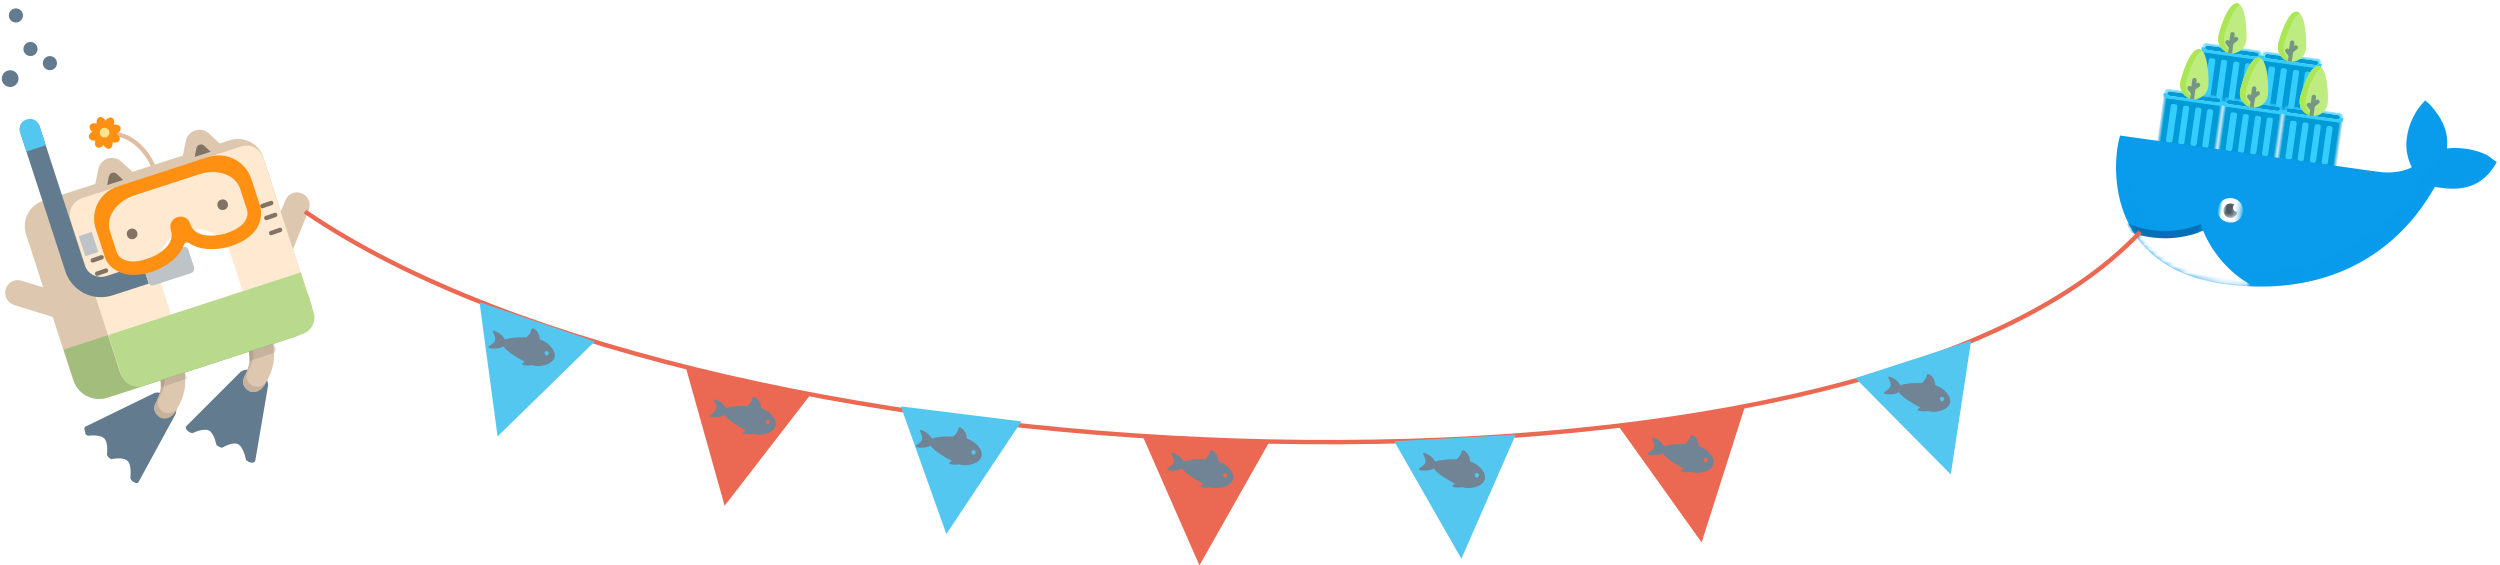 <svg xmlns="http://www.w3.org/2000/svg" xmlns:xlink="http://www.w3.org/1999/xlink" id="Layer_1" x="0" y="0" version="1.1" viewBox="0 0 566 128" xml:space="preserve" style="enable-background:new 0 0 566 128"><style type="text/css">.st0{fill:#627b8f}.st1{fill-opacity:.1}.st2{fill:none;stroke:#debfa5}.st3{fill:#ddc7ae}.st4{fill:#c6b29c}.st5{fill:#a2bd7c}.st6{fill:#ffe9d1}.st7{fill:#837365}.st8{fill:none;stroke:#827365;stroke-linecap:round;stroke-linejoin:round}.st9{fill:#827365}.st10{fill:#ff9012}.st11{fill:#ffe48f}.st12{fill:#b9da8d}.st13{fill:#fff}.st14{fill:#54c7f1}.st15{fill:#bdc3c7}.st16{filter:url(#Adobe_OpacityMaskFilter)}.st17{mask:url(#mask-2_1_);fill:#009ad7}.st18{fill:#e2f0f7}.st19{fill:#f3fcff}.st20{fill:#009ad7}.st21{filter:url(#Adobe_OpacityMaskFilter_1_)}.st22{mask:url(#mask-4_1_);fill:#35ccff}.st23{fill:#bfec80}.st24{fill:#aae655}.st25{fill:#759684}.st26{fill:#35ccff}.st27{filter:url(#Adobe_OpacityMaskFilter_2_)}.st28{mask:url(#mask-6_1_);fill:#009ad7}.st29{filter:url(#Adobe_OpacityMaskFilter_3_)}.st30{mask:url(#mask-8_1_);fill:#35ccff}.st31{filter:url(#Adobe_OpacityMaskFilter_4_)}.st32{mask:url(#mask-10_1_);fill:#009ad7}.st33{filter:url(#Adobe_OpacityMaskFilter_5_)}.st34{mask:url(#mask-12_1_);fill:#35ccff}.st35{filter:url(#Adobe_OpacityMaskFilter_6_)}.st36{mask:url(#mask-14_1_);fill:#009ad7}.st37{filter:url(#Adobe_OpacityMaskFilter_7_)}.st38{mask:url(#mask-16_1_);fill:#35ccff}.st39{filter:url(#Adobe_OpacityMaskFilter_8_)}.st40{mask:url(#mask-18_1_);fill:#009ad7}.st41{filter:url(#Adobe_OpacityMaskFilter_9_)}.st42{mask:url(#mask-20_1_);fill:#35ccff}.st43{fill:#099cec}.st44{filter:url(#Adobe_OpacityMaskFilter_10_)}.st45{mask:url(#mask-22_1_);fill:#fff}.st46{filter:url(#Adobe_OpacityMaskFilter_11_)}.st47{mask:url(#mask-22_2_);fill:#026fb6}.st48{filter:url(#Adobe_OpacityMaskFilter_12_)}.st49{mask:url(#mask-22_3_);fill:#fff}.st50{filter:url(#Adobe_OpacityMaskFilter_13_)}.st51{mask:url(#mask-22_4_);fill:#4d5c64}.st52{filter:url(#Adobe_OpacityMaskFilter_14_)}.st53{opacity:5.000000e-02;mask:url(#mask-22_5_);enable-background:new}.st54{fill:none;stroke:#eb6852}.st55{fill:#eb6852}.st56{fill:#708496}</style><title>habicat-and-moby@1x</title><desc>Created with Sketch.</desc><g id="Habitat-SaaS-Onboarding_x2F_desktop"><g id="Habitat-5-mins-flow-V2---end-2" transform="translate(-434, -29)"><g id="habicat-and-moby" transform="translate(434, 26.844)"><g id="Group-12-Copy" transform="translate(0, 3.453)"><g id="Group-9"><ellipse id="Oval-5" cx="2.3" cy="16.5" class="st0" rx="1.9" ry="1.9"/><ellipse id="Oval-5-Copy" cx="11.3" cy="13" class="st0" rx="1.6" ry="1.6"/><ellipse id="Oval-5-Copy-3" cx="6.9" cy="9.8" class="st0" rx="1.6" ry="1.6"/><ellipse id="Oval-5-Copy-4" cx="3.6" cy="2.2" class="st0" rx="1.6" ry="1.6"/></g><g id="Group-8" transform="translate(0, 17.061)"><g id="Group-5"><path id="Shape-Copy-5" d="M19.2,79.1c-0.2-0.4-0.1-0.8,0.2-0.9L35,70.6c0.6-0.2,1.4-0.1,2.2,0.3 c0.5,0.2,0.9,0.6,1.3,1c0,0,0,0,0,0c1.2,1.2,1.7,2.6,1.2,3.6l-8.3,15.2c-0.1,0.3-0.5,0.4-0.9,0.2c-0.2-0.1-0.4-0.2-0.6-0.4 c-0.2-0.2-0.3-0.4-0.4-0.6c0,0,0.4-2.9-0.6-3.9c-1-1-3.7-0.4-3.7-0.4c-0.2-0.1-0.4-0.2-0.6-0.4c-0.2-0.2-0.3-0.4-0.4-0.6 c0,0,0.4-2.7-0.6-3.7c-1-1-3.7-0.6-3.7-0.6c-0.2-0.1-0.4-0.2-0.6-0.4C19.4,79.5,19.2,79.3,19.2,79.1z" class="st0"/><path id="Shape-Copy-7" d="M42.3,79c-0.3-0.3-0.3-0.7-0.1-0.9l12.3-12.3c0.5-0.4,1.3-0.6,2.2-0.4 c0.5,0.1,1.1,0.3,1.6,0.5c0,0,0,0,0.1,0c1.5,0.8,2.4,1.9,2.3,3l-2.9,17c0,0.3-0.4,0.5-0.8,0.5c-0.2,0-0.4-0.1-0.7-0.2 c-0.2-0.1-0.4-0.3-0.6-0.4c0,0-0.5-2.9-1.8-3.6c-1.3-0.6-3.6,0.8-3.6,0.8c-0.2,0-0.5-0.1-0.7-0.2c-0.2-0.1-0.4-0.3-0.6-0.4 c0,0-0.5-2.7-1.7-3.3c-1.3-0.6-3.7,0.6-3.7,0.6c-0.2,0-0.4-0.1-0.7-0.2C42.6,79.3,42.4,79.1,42.3,79z" class="st0"/><rect id="Rectangle-3" width="5.8" height="2.1" x="56.6" y="59.7" class="st1" transform="matrix(0.951 -0.309 0.309 0.951 -15.874 21.343)"/><path id="Path-3" d="M23.9,12.1c5.9-1.1,10.1,4.8,11,7.8" class="st2"/><path id="Shape-Copy" d="M35.1,74.8c0.9,1.9,3.2,2.1,4.6,0c1.4-2.1,2.7-4.9,2.1-9s-6.2-2.3-5.4,1.7 C37.1,71.6,34.2,73,35.1,74.8z" class="st3"/><path id="Shape-Copy-8" d="M55.2,68.9c0.9,1.9,3.2,2.1,4.6,0c1.4-2.1,2.7-4.9,2.1-9s-6.2-2.3-5.4,1.7 C57.1,65.7,54.3,67,55.2,68.9z" class="st3"/><path id="Combined-Shape" d="M37.3,64.4c-0.8,0.7-1.2,1.8-1,3.2c0.7,4.1-2.1,5.4-1.2,7.3s3.2,2.1,4.6,0 c0.2-0.3,0.3-0.5,0.5-0.8c-1.4,1.7-3.5,1.3-4.3-0.4c-0.9-1.9,2-3.2,1.2-7.3C37,65.6,37.1,65,37.3,64.4z" class="st4"/><path id="Combined-Shape-Copy" d="M57.4,58.4c-0.8,0.7-1.2,1.8-1,3.2c0.7,4.1-2.1,5.4-1.2,7.3 c0.9,1.9,3.2,2.1,4.6,0c0.2-0.3,0.3-0.5,0.5-0.8c-1.4,1.7-3.5,1.3-4.3-0.4c-0.9-1.9,2-3.2,1.2-7.3 C57.1,59.7,57.1,59,57.4,58.4z" class="st4"/><path id="Shape-Copy-3" d="M68.3,25.4c-1.5-0.6-3.1,0.1-3.7,1.6l-3.9,9.7l5.3,2.2l3.9-9.7 C70.5,27.7,69.8,26,68.3,25.4z" class="st3"/><path id="Rectangle-6" d="M52,13.4L9.8,27.1c-3.2,1-4.9,4.4-3.9,7.6l10.6,32.8c1,3.2,4.4,4.9,7.6,3.9l42.2-13.7 c3.2-1,4.9-4.4,3.9-7.6L59.6,17.2C58.6,14.1,55.2,12.4,52,13.4z" class="st3"/><path id="Rectangle-6_1_" d="M62.4,45.2l-48,15.6l2.3,7l0,0c1,3.2,4.4,4.9,7.6,3.9l42.2-13.7l0,0 c3.2-1,4.9-4.4,3.9-7.6L70,49l0,0C68.9,45.9,65.6,44.2,62.4,45.2z" class="st5"/><path id="Rectangle-6-Copy" d="M54.6,14.8l-36,11.7c-2.1,0.7-3.3,2.9-2.6,5l11.1,34.2c0.7,2.1,2.9,3.3,5,2.6 l36-11.7c2.1-0.7,3.3-2.9,2.6-5L59.6,17.4C58.9,15.3,56.7,14.1,54.6,14.8z" class="st6"/><ellipse id="Oval-Copy" cx="50.4" cy="28" class="st7" rx="1.2" ry="1.2" transform="matrix(0.951 -0.309 0.309 0.951 -6.174 16.94)"/><ellipse id="Oval-Copy-2" cx="29.9" cy="34.6" class="st7" rx="1.2" ry="1.2" transform="matrix(0.951 -0.309 0.309 0.951 -9.214 10.93)"/><path id="Shape-Copy-4" d="M39.5,37.7l0.8,0.3c1.2,0.5,3,0,4-1c0.1-0.1,0.2-0.2,0.3-0.3l0.5-0.7 c0.2-0.2,0-0.5-0.3-0.6c-0.1,0-0.3,0-0.4,0l-4.6,1.5c-0.3,0.1-0.6,0.4-0.5,0.6C39.3,37.6,39.4,37.6,39.5,37.7z" class="st7"/><path id="Line-6" d="M62.3,30.3l-2,0.7" class="st8"/><path id="Line-6-Copy-3" d="M24,42.9l-2,0.7" class="st8"/><path id="Line-6-Copy" d="M61.4,27.6l-2,0.7" class="st8"/><path id="Line-6-Copy-4" d="M23,39.9l-2,0.7" class="st8"/><path id="Line-6-Copy-2" d="M63.4,33.7l-2,0.7" class="st8"/><path id="Line-6-Copy-5" d="M25,46l-2,0.7" class="st8"/><g id="Group-2" transform="translate(24.736, 20.133) scale(-1, 1) rotate(18) translate(-24.736, -20.133) translate(19.236, 16.633)"><path id="Triangle-Copy-4" d="M7.7,2.4l2.4,4.2L0,6.6l2.4-4.2l0,0c0.8-1.4,2.7-1.9,4.1-1.1 C7,1.5,7.4,1.9,7.7,2.4z" class="st3"/><path id="Triangle-Copy-5" d="M6,4.8l1,1.8l-3.8,0l1-1.8l0,0c0.3-0.5,0.9-0.6,1.4-0.4C5.7,4.5,5.9,4.7,6,4.8z" class="st9"/></g><g id="Group-2-Copy" transform="translate(44.547, 13.759) scale(-1, 1) rotate(18) translate(-44.547, -13.759) translate(39.047, 10.259)"><path id="Triangle-Copy-4_1_" d="M7.7,2.4l2.4,4.2L0,6.6l2.4-4.2l0,0c0.8-1.4,2.7-1.9,4.1-1.1 C7,1.5,7.4,1.9,7.7,2.4z" class="st3"/><path id="Triangle-Copy-5_1_" d="M6,4.8l1,1.8l-3.8,0l1-1.8l0,0c0.3-0.5,0.9-0.6,1.4-0.4C5.7,4.5,5.9,4.7,6,4.8z" class="st9"/></g><polygon id="Rectangle-3-Copy" points="41.7 65.4 36.3 67.1 36.4 69.3 42.4 67.4" class="st1"/><polygon id="Rectangle-3-Copy-3" points="61.8 59.4 56.3 61.2 56.4 63.4 62.4 61.4" class="st1"/><path id="Shape-Copy-6" d="M1.3,47.1c-0.5,1.5,0.4,3.1,1.9,3.6l10,3.1l1.7-5.5l-10-3.1 C3.3,44.7,1.7,45.6,1.3,47.1z" class="st3"/><g id="Group-28" transform="translate(23.791, 12.375) scale(-1, 1) rotate(18) translate(-23.791, -12.375) translate(17.291, 6.375)"><g id="Group-27" transform="translate(-0, 0)"><g id="Group-25" transform="translate(2.606, 1.6)"><ellipse id="Oval-2" cx="5.9" cy="3.7" class="st10" rx="1.6" ry="-1.1"/><ellipse id="Oval-2_1_" cx="3.8" cy="1.6" class="st10" rx="1.1" ry="-1.6"/><ellipse id="Oval-2_2_" cx="1.6" cy="3.7" class="st10" rx="1.6" ry="-1.1"/><ellipse id="Oval-2_3_" cx="3.8" cy="5.9" class="st10" rx="1.1" ry="-1.6"/></g><g id="Group-25_1_" transform="translate(6.35, 5.683) rotate(45) translate(-6.35, -5.683) translate(2.35, 1.683)"><ellipse id="Oval-2_4_" cx="5.9" cy="3.7" class="st10" rx="1.6" ry="-1.1"/><ellipse id="Oval-2_5_" cx="3.8" cy="1.6" class="st10" rx="1.1" ry="-1.6"/><ellipse id="Oval-2_6_" cx="1.6" cy="3.7" class="st10" rx="1.6" ry="-1.1"/><ellipse id="Oval-2_7_" cx="3.8" cy="5.9" class="st10" rx="1.1" ry="-1.6"/></g></g><path id="Fill-4" d="M6.4,6.4c-0.6,0-1.1-0.5-1.1-1.1c0-0.6,0.5-1.1,1.1-1.1c0.6,0,1.1,0.5,1.1,1.1 C7.5,5.9,7,6.4,6.4,6.4" class="st11"/></g><path id="Rectangle-6-Copy_1_" d="M68.1,43.3L24.5,57.5l2.9,8.9l0,0c0.7,2.1,2.9,3.3,5,2.6l36-11.7l0,0 c2.1-0.7,3.3-2.9,2.6-5L68.1,43.3z" class="st12"/><path id="Rectangle-Copy-9" d="M41.6,33.9L41.6,33.9L41.6,33.9c4.5-1.5,9.3,1,10.7,5.5l2.6,8.1l-16.2,5.3 l-2.6-8.1l0,0C34.6,40.2,37.1,35.3,41.6,33.9z" class="st13"/><g id="Group-4" transform="translate(24.023, 26.172) rotate(-18) translate(-24.023, -26.172) translate(10.023, 3.672)"><path id="Shape_1_" d="M0,2.7l0,33c0,4.7,3.8,8.5,8.5,8.5l8.6,0c0-0.1,0-0.1,0-0.2v-4.2c0-0.1,0-0.1,0-0.2H8.5 c-2.1,0-3.9-1.7-3.9-3.8l0-33l0,0c0-1.3-1-2.3-2.3-2.3l0,0l0,0C1,0.3,0,1.4,0,2.7z" class="st0"/><path id="Rectangle-path" d="M2.3,0.3L2.3,0.3L2.3,0.3c1.3,0,2.3,1,2.3,2.3l0,4.6L0,7.2l0-4.6l0,0 C0,1.4,1,0.3,2.3,0.3z" class="st14"/><path id="Shape_2_" d="M27,44.9h-8.9c-0.5,0-1-0.4-1-1v-4.2c0-0.5,0.4-1,1-1H27c0.5,0,1,0.4,1,1v4.2 C27.9,44.5,27.5,44.9,27,44.9z" class="st15"/></g><g id="Group-3" transform="translate(38.256, 31.102) rotate(-18) translate(-38.256, -31.102) translate(16.756, 20.602)"><path id="Combined-Shape_1_" d="M42,7.8l0,3.7v2.3c0,0.7-0.1,2.6-1.6,4.3c-1.6,1.8-4.2,2.7-7.7,2.7 c-3.3-0.1-6.7-1.2-8.6-3.6c-0.3-0.4-0.9-0.4-1.2,0c-1.9,2.4-5.3,3.5-8.6,3.6c-3.5,0-6.1-0.9-7.7-2.7c-1.6-1.7-1.7-3.6-1.6-4 l0-4.6c0-0.4,0-0.4,0-0.4l0-1.3C4.9,3.5,8.4,0,12.7,0l3.1,0l15.2,0l3.1,0C38.5,0,42,3.5,42,7.8z M15.8,3.1 c-1.7,0-3.3,0.4-4.8,1.2C9.5,5.2,7.9,6.8,7.9,9.2l0,4.7c0,0-0.4,3.8,6.2,3.8c0,0,7-0.1,7-4.6c0-1.3,1-2.3,2.3-2.3 c1.3,0,2.3,1,2.3,2.3c0,4.5,7,4.6,7,4.6c6.6,0,6.2-3.8,6.2-3.8V9.2c0-2.4-1.5-4-3.1-4.9c-1.4-0.9-3.1-1.2-4.8-1.2L15.8,3.1z" class="st10"/><rect id="Rectangle-path_1_" width="4.8" height="3.1" x="0" y="8.9" class="st15" transform="matrix(2.679782e-06 1 -1 2.679782e-06 12.837 7.986)"/></g></g></g></g><g id="containers" transform="translate(511.305, 21.493) rotate(8) translate(-511.305, -21.493) translate(490.305, 3.493)"><g id="container" transform="translate(7.077, 0.261)"><g id="Group-3_1_" transform="translate(0, 10.864)"><defs><filter id="Adobe_OpacityMaskFilter" width="13.1" height="16" x=".4" y="-1.8" filterUnits="userSpaceOnUse"><feColorMatrix type="matrix" values="1 0 0 0 0 0 1 0 0 0 0 0 1 0 0 0 0 0 1 0"/></filter></defs><mask id="mask-2_1_" width="13.1" height="16" x=".4" y="-1.8" maskUnits="userSpaceOnUse"><g class="st16"><polygon id="path-1_1_" points="0 12.5 13.8 12.5 13.8 .1 0 .1" class="st13"/></g></mask><path id="Fill-1" d="M13.8,0.1l0,10.8c0,0.9-0.7,1.6-1.5,1.6l-10.7,0c-0.8,0-1.5-0.7-1.5-1.6L0,0.1l0.7,0v0.1 c0,0.2,0.3,0.4,0.7,0.4l10.8,0c0.4,0,0.7-0.2,0.7-0.4V0.1L13.8,0.1z" class="st17"/></g><path id="Fill-4_1_" d="M13,10.9V11c0,0.2-0.3,0.5-0.7,0.5l-10.8,0c-0.4,0-0.7-0.2-0.7-0.5v-0.1L13,10.9z" class="st18"/><path id="Fill-6" d="M13,10.8V11c0,0.2-0.3,0.4-0.7,0.4l-10.8,0c-0.4,0-0.7-0.2-0.7-0.4l0-0.2 c0-0.2,0.3-0.4,0.7-0.4l10.8,0C12.7,10.4,13,10.6,13,10.8" class="st19"/><path id="Fill-8" d="M13,10.8V11c0,0.2-0.3,0.4-0.7,0.4l-10.8,0c-0.4,0-0.7-0.2-0.7-0.4l0-0.2 c0-0.2,0.3-0.4,0.7-0.4l10.8,0C12.7,10.4,13,10.6,13,10.8" class="st20"/><g id="Group-12" transform="translate(0, 9.885)"><defs><filter id="Adobe_OpacityMaskFilter_1_" width="13.1" height="5.7" x=".4" y="-1.8" filterUnits="userSpaceOnUse"><feColorMatrix type="matrix" values="1 0 0 0 0 0 1 0 0 0 0 0 1 0 0 0 0 0 1 0"/></filter></defs><mask id="mask-4_1_" width="13.1" height="5.7" x=".4" y="-1.8" maskUnits="userSpaceOnUse"><g class="st21"><polygon id="path-3_1_" points="13.8 2.1 13.8 0 0 0 0 2.1" class="st13"/></g></mask><path id="Fill-10" d="M13,1.1c0,0.2-0.3,0.4-0.7,0.4l-10.8,0C1,1.5,0.7,1.4,0.7,1.1l0-0.2c0-0.2,0.3-0.4,0.7-0.4 l10.8,0c0.4,0,0.7,0.2,0.7,0.4V1.1z M13,0L0.8,0C0.3,0,0,0.4,0,0.8l0,0.5c0,0.4,0.3,0.8,0.8,0.8l12.2,0c0.4,0,0.8-0.4,0.8-0.8 V0.8C13.8,0.4,13.4,0,13,0L13,0z" class="st22"/></g><path id="Fill-13" d="M6.6,0C4.5,0,3.4,6.8,3.4,8.1c0,1.8,1.4,3.3,3.2,3.3c1.8,0,3.2-1.5,3.2-3.3 C9.8,6.8,8.7,0,6.6,0" class="st23"/><path id="Fill-15" d="M4.7,8.1c0-1.2,0.9-6.6,2.5-7.8C7.1,0.1,6.8,0,6.6,0C4.5,0,3.4,6.8,3.4,8.1 c0,1.8,1.4,3.3,3.2,3.3c0.2,0,0.5,0,0.7-0.1C5.8,11,4.7,9.7,4.7,8.1" class="st24"/><path id="Fill-17" d="M7.8,7.7c-0.2-0.2-0.5-0.2-0.7,0L7,7.9l0-0.8c0-0.3-0.2-0.5-0.5-0.5c-0.3,0-0.5,0.2-0.5,0.5 v1.7L6,8.7c-0.2-0.2-0.5-0.2-0.7,0c-0.2,0.2-0.2,0.5,0,0.7l0.8,0.8v1.2l0.9,0V9.2l0.8-0.8C8,8.2,8,7.9,7.8,7.7" class="st25"/><g id="Group-21" transform="translate(0, 10.864)"><path id="Fill-19" d="M13.8,0.1v0.3c0,0.4-0.3,0.8-0.8,0.8l-12.2,0C0.3,1.2,0,0.8,0,0.4l0-0.3l0.7,0v0.1 c0,0.2,0.3,0.4,0.7,0.4l10.8,0c0.4,0,0.7-0.2,0.7-0.4V0.1L13.8,0.1z" class="st26"/></g><path id="Fill-22" d="M3,21.9H2.5c-0.3,0-0.5-0.2-0.5-0.5l0-7.8c0-0.3,0.2-0.5,0.5-0.5H3c0.3,0,0.5,0.2,0.5,0.5 l0,7.8C3.4,21.7,3.2,21.9,3,21.9" class="st26"/><path id="Fill-24" d="M5.7,21.9H5.3c-0.3,0-0.5-0.2-0.5-0.5l0-7.8c0-0.3,0.2-0.5,0.5-0.5h0.4 c0.3,0,0.5,0.2,0.5,0.5l0,7.8C6.2,21.7,6,21.9,5.7,21.9" class="st26"/><path id="Fill-26" d="M8.5,21.9H8.1c-0.3,0-0.5-0.2-0.5-0.5l0-7.8c0-0.3,0.2-0.5,0.5-0.5h0.4 c0.3,0,0.5,0.2,0.5,0.5l0,7.8C8.9,21.7,8.7,21.9,8.5,21.9" class="st26"/><path id="Fill-28" d="M11.2,21.9h-0.4c-0.3,0-0.5-0.2-0.5-0.5l0-7.8c0-0.3,0.2-0.5,0.5-0.5h0.4 c0.3,0,0.5,0.2,0.5,0.5l0,7.8C11.7,21.7,11.5,21.9,11.2,21.9" class="st26"/></g><g id="container-copy-2" transform="translate(0, 11.743)"><g id="Group-3_2_" transform="translate(0, 10.864)"><defs><filter id="Adobe_OpacityMaskFilter_2_" width="13.1" height="16" x=".4" y="-1.8" filterUnits="userSpaceOnUse"><feColorMatrix type="matrix" values="1 0 0 0 0 0 1 0 0 0 0 0 1 0 0 0 0 0 1 0"/></filter></defs><mask id="mask-6_1_" width="13.1" height="16" x=".4" y="-1.8" maskUnits="userSpaceOnUse"><g class="st27"><polygon id="path-5_1_" points="0 12.5 13.8 12.5 13.8 .1 0 .1" class="st13"/></g></mask><path id="Fill-1_1_" d="M13.8,0.1l0,10.8c0,0.9-0.7,1.6-1.5,1.6l-10.7,0c-0.8,0-1.5-0.7-1.5-1.6L0,0.1l0.7,0v0.1 c0,0.2,0.3,0.4,0.7,0.4l10.8,0c0.4,0,0.7-0.2,0.7-0.4V0.1L13.8,0.1z" class="st28"/></g><path id="Fill-4_2_" d="M13,10.9V11c0,0.2-0.3,0.5-0.7,0.5l-10.8,0c-0.4,0-0.7-0.2-0.7-0.5v-0.1L13,10.9z" class="st18"/><path id="Fill-6_1_" d="M13,10.8V11c0,0.2-0.3,0.4-0.7,0.4l-10.8,0c-0.4,0-0.7-0.2-0.7-0.4l0-0.2 c0-0.2,0.3-0.4,0.7-0.4l10.8,0C12.7,10.4,13,10.6,13,10.8" class="st19"/><path id="Fill-8_1_" d="M13,10.8V11c0,0.2-0.3,0.4-0.7,0.4l-10.8,0c-0.4,0-0.7-0.2-0.7-0.4l0-0.2 c0-0.2,0.3-0.4,0.7-0.4l10.8,0C12.7,10.4,13,10.6,13,10.8" class="st20"/><g id="Group-12_1_" transform="translate(0, 9.885)"><defs><filter id="Adobe_OpacityMaskFilter_3_" width="13.1" height="5.7" x=".4" y="-1.8" filterUnits="userSpaceOnUse"><feColorMatrix type="matrix" values="1 0 0 0 0 0 1 0 0 0 0 0 1 0 0 0 0 0 1 0"/></filter></defs><mask id="mask-8_1_" width="13.1" height="5.7" x=".4" y="-1.8" maskUnits="userSpaceOnUse"><g class="st29"><polygon id="path-7_1_" points="13.8 2.1 13.8 0 0 0 0 2.1" class="st13"/></g></mask><path id="Fill-10_1_" d="M13,1.1c0,0.2-0.3,0.4-0.7,0.4l-10.8,0C1,1.5,0.7,1.4,0.7,1.1l0-0.2 c0-0.2,0.3-0.4,0.7-0.4l10.8,0c0.4,0,0.7,0.2,0.7,0.4V1.1z M13,0L0.8,0C0.3,0,0,0.4,0,0.8l0,0.5c0,0.4,0.3,0.8,0.8,0.8l12.2,0 c0.4,0,0.8-0.4,0.8-0.8V0.8C13.8,0.4,13.4,0,13,0L13,0z" class="st30"/></g><path id="Fill-13_1_" d="M6.6,0C4.5,0,3.4,6.8,3.4,8.1c0,1.8,1.4,3.3,3.2,3.3c1.8,0,3.2-1.5,3.2-3.3 C9.8,6.8,8.7,0,6.6,0" class="st23"/><path id="Fill-15_1_" d="M4.7,8.1c0-1.2,0.9-6.6,2.5-7.8C7.1,0.1,6.8,0,6.6,0C4.5,0,3.4,6.8,3.4,8.1 c0,1.8,1.4,3.3,3.2,3.3c0.2,0,0.5,0,0.7-0.1C5.8,11,4.7,9.7,4.7,8.1" class="st24"/><path id="Fill-17_1_" d="M7.8,7.7c-0.2-0.2-0.5-0.2-0.7,0L7,7.9l0-0.8c0-0.3-0.2-0.5-0.5-0.5 c-0.3,0-0.5,0.2-0.5,0.5v1.7L6,8.7c-0.2-0.2-0.5-0.2-0.7,0c-0.2,0.2-0.2,0.5,0,0.7l0.8,0.8v1.2H7V9.2l0.8-0.8 C8,8.2,8,7.9,7.8,7.7" class="st25"/><g id="Group-21_1_" transform="translate(0, 10.864)"><path id="Fill-19_1_" d="M13.8,0.1v0.3c0,0.4-0.3,0.8-0.8,0.8l-12.2,0C0.3,1.2,0,0.8,0,0.4l0-0.3l0.7,0v0.1 c0,0.2,0.3,0.4,0.7,0.4l10.8,0c0.4,0,0.7-0.2,0.7-0.4V0.1L13.8,0.1z" class="st26"/></g><path id="Fill-22_1_" d="M3,21.9H2.5c-0.3,0-0.5-0.2-0.5-0.5l0-7.8c0-0.3,0.2-0.5,0.5-0.5H3 c0.3,0,0.5,0.2,0.5,0.5l0,7.8C3.4,21.7,3.2,21.9,3,21.9" class="st26"/><path id="Fill-24_1_" d="M5.7,21.9H5.3c-0.3,0-0.5-0.2-0.5-0.5l0-7.8c0-0.3,0.2-0.5,0.5-0.5h0.4 c0.3,0,0.5,0.2,0.5,0.5l0,7.8C6.2,21.7,6,21.9,5.7,21.9" class="st26"/><path id="Fill-26_1_" d="M8.5,21.9H8.1c-0.3,0-0.5-0.2-0.5-0.5l0-7.8c0-0.3,0.2-0.5,0.5-0.5h0.4 c0.3,0,0.5,0.2,0.5,0.5l0,7.8C8.9,21.7,8.7,21.9,8.5,21.9" class="st26"/><path id="Fill-28_1_" d="M11.2,21.9h-0.4c-0.3,0-0.5-0.2-0.5-0.5v-7.8c0-0.3,0.2-0.5,0.5-0.5h0.4 c0.3,0,0.5,0.2,0.5,0.5v7.8C11.7,21.7,11.5,21.9,11.2,21.9" class="st26"/></g><g id="container-copy" transform="translate(20.726, 0.261)"><g id="Group-3_3_" transform="translate(0, 10.864)"><defs><filter id="Adobe_OpacityMaskFilter_4_" width="13.1" height="16" x=".4" y="-1.8" filterUnits="userSpaceOnUse"><feColorMatrix type="matrix" values="1 0 0 0 0 0 1 0 0 0 0 0 1 0 0 0 0 0 1 0"/></filter></defs><mask id="mask-10_1_" width="13.1" height="16" x=".4" y="-1.8" maskUnits="userSpaceOnUse"><g class="st31"><polygon id="path-9_1_" points="0 12.5 13.8 12.5 13.8 .1 0 .1" class="st13"/></g></mask><path id="Fill-1_2_" d="M13.8,0.1l0,10.8c0,0.9-0.7,1.6-1.5,1.6l-10.7,0c-0.8,0-1.5-0.7-1.5-1.6L0,0.1l0.7,0v0.1 c0,0.2,0.3,0.4,0.7,0.4l10.8,0c0.4,0,0.7-0.2,0.7-0.4V0.1L13.8,0.1z" class="st32"/></g><path id="Fill-4_3_" d="M13,10.9V11c0,0.2-0.3,0.5-0.7,0.5l-10.8,0c-0.4,0-0.7-0.2-0.7-0.5v-0.1L13,10.9z" class="st18"/><path id="Fill-6_2_" d="M13,10.8V11c0,0.2-0.3,0.4-0.7,0.4l-10.8,0c-0.4,0-0.7-0.2-0.7-0.4v-0.2 c0-0.2,0.3-0.4,0.7-0.4l10.8,0C12.7,10.4,13,10.6,13,10.8" class="st19"/><path id="Fill-8_2_" d="M13,10.8V11c0,0.2-0.3,0.4-0.7,0.4l-10.8,0c-0.4,0-0.7-0.2-0.7-0.4v-0.2 c0-0.2,0.3-0.4,0.7-0.4l10.8,0C12.7,10.4,13,10.6,13,10.8" class="st20"/><g id="Group-12_2_" transform="translate(0, 9.885)"><defs><filter id="Adobe_OpacityMaskFilter_5_" width="13.1" height="5.7" x=".4" y="-1.8" filterUnits="userSpaceOnUse"><feColorMatrix type="matrix" values="1 0 0 0 0 0 1 0 0 0 0 0 1 0 0 0 0 0 1 0"/></filter></defs><mask id="mask-12_1_" width="13.1" height="5.7" x=".4" y="-1.8" maskUnits="userSpaceOnUse"><g class="st33"><polygon id="path-11_1_" points="13.8 2.1 13.8 0 0 0 0 2.1" class="st13"/></g></mask><path id="Fill-10_2_" d="M13,1.1c0,0.2-0.3,0.4-0.7,0.4l-10.8,0C1,1.5,0.7,1.4,0.7,1.1V0.9 c0-0.2,0.3-0.4,0.7-0.4l10.8,0c0.4,0,0.7,0.2,0.7,0.4V1.1z M13,0L0.8,0C0.3,0,0,0.4,0,0.8l0,0.5c0,0.4,0.3,0.8,0.8,0.8l12.2,0 c0.4,0,0.8-0.4,0.8-0.8V0.8C13.8,0.4,13.4,0,13,0L13,0z" class="st34"/></g><path id="Fill-13_2_" d="M6.6,0C4.5,0,3.4,6.8,3.4,8.1c0,1.8,1.4,3.3,3.2,3.3s3.2-1.5,3.2-3.3 C9.8,6.8,8.7,0,6.6,0" class="st23"/><path id="Fill-15_2_" d="M4.7,8.1c0-1.2,0.9-6.6,2.5-7.8C7.1,0.1,6.8,0,6.6,0C4.5,0,3.4,6.8,3.4,8.1 c0,1.8,1.4,3.3,3.2,3.3c0.2,0,0.5,0,0.7-0.1C5.8,11,4.7,9.7,4.7,8.1" class="st24"/><path id="Fill-17_2_" d="M7.8,7.7c-0.2-0.2-0.5-0.2-0.7,0L7,7.9V7.1c0-0.3-0.2-0.5-0.5-0.5 c-0.3,0-0.5,0.2-0.5,0.5v1.7L6,8.7c-0.2-0.2-0.5-0.2-0.7,0c-0.2,0.2-0.2,0.5,0,0.7l0.8,0.8l0,1.2H7V9.2l0.8-0.8 C8,8.2,8,7.9,7.8,7.7" class="st25"/><g id="Group-21_2_" transform="translate(0, 10.864)"><path id="Fill-19_2_" d="M13.8,0.1v0.3c0,0.4-0.3,0.8-0.8,0.8l-12.2,0C0.3,1.2,0,0.8,0,0.4l0-0.3l0.7,0v0.1 c0,0.2,0.3,0.4,0.7,0.4l10.8,0c0.4,0,0.7-0.2,0.7-0.4V0.1L13.8,0.1z" class="st26"/></g><path id="Fill-22_2_" d="M3,21.9H2.5c-0.3,0-0.5-0.2-0.5-0.5l0-7.8c0-0.3,0.2-0.5,0.5-0.5H3 c0.3,0,0.5,0.2,0.5,0.5l0,7.8C3.4,21.7,3.2,21.9,3,21.9" class="st26"/><path id="Fill-24_2_" d="M5.7,21.9H5.3c-0.3,0-0.5-0.2-0.5-0.5l0-7.8c0-0.3,0.2-0.5,0.5-0.5h0.4 c0.3,0,0.5,0.2,0.5,0.5l0,7.8C6.2,21.7,6,21.9,5.7,21.9" class="st26"/><path id="Fill-26_2_" d="M8.5,21.9H8.1c-0.3,0-0.5-0.2-0.5-0.5l0-7.8c0-0.3,0.2-0.5,0.5-0.5h0.4 c0.3,0,0.5,0.2,0.5,0.5l0,7.8C8.9,21.7,8.7,21.9,8.5,21.9" class="st26"/><path id="Fill-28_2_" d="M11.2,21.9h-0.4c-0.3,0-0.5-0.2-0.5-0.5l0-7.8c0-0.3,0.2-0.5,0.5-0.5l0.4,0 c0.3,0,0.5,0.2,0.5,0.5l0,7.8C11.7,21.7,11.5,21.9,11.2,21.9" class="st26"/></g><g id="container-copy-3" transform="translate(13.649, 11.743)"><g id="Group-3_4_" transform="translate(0, 10.864)"><defs><filter id="Adobe_OpacityMaskFilter_6_" width="13.1" height="16" x=".4" y="-1.8" filterUnits="userSpaceOnUse"><feColorMatrix type="matrix" values="1 0 0 0 0 0 1 0 0 0 0 0 1 0 0 0 0 0 1 0"/></filter></defs><mask id="mask-14_1_" width="13.1" height="16" x=".4" y="-1.8" maskUnits="userSpaceOnUse"><g class="st35"><polygon id="path-13_1_" points="0 12.5 13.8 12.5 13.8 .1 0 .1" class="st13"/></g></mask><path id="Fill-1_3_" d="M13.8,0.1l0,10.8c0,0.9-0.7,1.6-1.5,1.6l-10.7,0c-0.8,0-1.5-0.7-1.5-1.6L0,0.1l0.7,0v0.1 c0,0.2,0.3,0.4,0.7,0.4l10.8,0c0.4,0,0.7-0.2,0.7-0.4V0.1L13.8,0.1z" class="st36"/></g><path id="Fill-4_4_" d="M13,10.9V11c0,0.2-0.3,0.5-0.7,0.5l-10.8,0c-0.4,0-0.7-0.2-0.7-0.5v-0.1L13,10.9z" class="st18"/><path id="Fill-6_3_" d="M13,10.8V11c0,0.2-0.3,0.4-0.7,0.4l-10.8,0c-0.4,0-0.7-0.2-0.7-0.4v-0.2 c0-0.2,0.3-0.4,0.7-0.4l10.8,0C12.7,10.4,13,10.6,13,10.8" class="st19"/><path id="Fill-8_3_" d="M13,10.8V11c0,0.2-0.3,0.4-0.7,0.4l-10.8,0c-0.4,0-0.7-0.2-0.7-0.4v-0.2 c0-0.2,0.3-0.4,0.7-0.4l10.8,0C12.7,10.4,13,10.6,13,10.8" class="st20"/><g id="Group-12_3_" transform="translate(0, 9.885)"><defs><filter id="Adobe_OpacityMaskFilter_7_" width="13.1" height="5.7" x=".4" y="-1.8" filterUnits="userSpaceOnUse"><feColorMatrix type="matrix" values="1 0 0 0 0 0 1 0 0 0 0 0 1 0 0 0 0 0 1 0"/></filter></defs><mask id="mask-16_1_" width="13.1" height="5.7" x=".4" y="-1.8" maskUnits="userSpaceOnUse"><g class="st37"><polygon id="path-15_1_" points="13.8 2.1 13.8 0 0 0 0 2.1" class="st13"/></g></mask><path id="Fill-10_3_" d="M13,1.1c0,0.2-0.3,0.4-0.7,0.4l-10.8,0C1,1.5,0.7,1.4,0.7,1.1V0.9 c0-0.2,0.3-0.4,0.7-0.4l10.8,0c0.4,0,0.7,0.2,0.7,0.4V1.1z M13,0L0.8,0C0.3,0,0,0.4,0,0.8l0,0.5c0,0.4,0.3,0.8,0.8,0.8l12.2,0 c0.4,0,0.8-0.4,0.8-0.8V0.8C13.8,0.4,13.4,0,13,0L13,0z" class="st38"/></g><path id="Fill-13_3_" d="M6.6,0C4.5,0,3.4,6.8,3.4,8.1c0,1.8,1.4,3.3,3.2,3.3s3.2-1.5,3.2-3.3 C9.8,6.8,8.7,0,6.6,0" class="st23"/><path id="Fill-15_3_" d="M4.7,8.1c0-1.2,0.9-6.6,2.5-7.8C7.1,0.1,6.8,0,6.6,0C4.5,0,3.4,6.8,3.4,8.1 c0,1.8,1.4,3.3,3.2,3.3c0.2,0,0.5,0,0.7-0.1C5.8,11,4.7,9.7,4.7,8.1" class="st24"/><path id="Fill-17_3_" d="M7.8,7.7c-0.2-0.2-0.5-0.2-0.7,0L7,7.9V7.1c0-0.3-0.2-0.5-0.5-0.5 c-0.3,0-0.5,0.2-0.5,0.5v1.7L6,8.7c-0.2-0.2-0.5-0.2-0.7,0c-0.2,0.2-0.2,0.5,0,0.7l0.8,0.8l0,1.2H7l0-2.2l0.8-0.8 C8,8.2,8,7.9,7.8,7.7" class="st25"/><g id="Group-21_3_" transform="translate(0, 10.864)"><path id="Fill-19_3_" d="M13.8,0.1v0.3c0,0.4-0.3,0.8-0.8,0.8l-12.2,0C0.3,1.2,0,0.8,0,0.4l0-0.3l0.7,0v0.1 c0,0.2,0.3,0.4,0.7,0.4l10.8,0c0.4,0,0.7-0.2,0.7-0.4V0.1L13.8,0.1z" class="st26"/></g><path id="Fill-22_3_" d="M3,21.9H2.5c-0.3,0-0.5-0.2-0.5-0.5l0-7.8c0-0.3,0.2-0.5,0.5-0.5H3 c0.3,0,0.5,0.2,0.5,0.5l0,7.8C3.4,21.7,3.2,21.9,3,21.9" class="st26"/><path id="Fill-24_3_" d="M5.7,21.9H5.3c-0.3,0-0.5-0.2-0.5-0.5l0-7.8c0-0.3,0.2-0.5,0.5-0.5h0.4 c0.3,0,0.5,0.2,0.5,0.5l0,7.8C6.2,21.7,6,21.9,5.7,21.9" class="st26"/><path id="Fill-26_3_" d="M8.5,21.9H8.1c-0.3,0-0.5-0.2-0.5-0.5l0-7.8c0-0.3,0.2-0.5,0.5-0.5h0.4 c0.3,0,0.5,0.2,0.5,0.5l0,7.8C8.9,21.7,8.7,21.9,8.5,21.9" class="st26"/><path id="Fill-28_3_" d="M11.2,21.9h-0.4c-0.3,0-0.5-0.2-0.5-0.5l0-7.8c0-0.3,0.2-0.5,0.5-0.5h0.4 c0.3,0,0.5,0.2,0.5,0.5v7.8C11.7,21.7,11.5,21.9,11.2,21.9" class="st26"/></g><g id="container-copy-4" transform="translate(27.297, 11.743)"><g id="Group-3_5_" transform="translate(0, 10.864)"><defs><filter id="Adobe_OpacityMaskFilter_8_" width="13.1" height="16" x=".4" y="-1.8" filterUnits="userSpaceOnUse"><feColorMatrix type="matrix" values="1 0 0 0 0 0 1 0 0 0 0 0 1 0 0 0 0 0 1 0"/></filter></defs><mask id="mask-18_1_" width="13.1" height="16" x=".4" y="-1.8" maskUnits="userSpaceOnUse"><g class="st39"><polygon id="path-17_1_" points="0 12.5 13.8 12.5 13.8 .1 0 .1" class="st13"/></g></mask><path id="Fill-1_4_" d="M13.8,0.1l0,10.8c0,0.9-0.7,1.6-1.5,1.6l-10.7,0c-0.8,0-1.5-0.7-1.5-1.6L0,0.1l0.7,0v0.1 c0,0.2,0.3,0.4,0.7,0.4l10.8,0c0.4,0,0.7-0.2,0.7-0.4V0.1L13.8,0.1z" class="st40"/></g><path id="Fill-4_5_" d="M13,10.9V11c0,0.2-0.3,0.5-0.7,0.5l-10.8,0c-0.4,0-0.7-0.2-0.7-0.5v-0.1L13,10.9z" class="st18"/><path id="Fill-6_4_" d="M13,10.8V11c0,0.2-0.3,0.4-0.7,0.4l-10.8,0c-0.4,0-0.7-0.2-0.7-0.4l0-0.2 c0-0.2,0.3-0.4,0.7-0.4l10.8,0C12.7,10.4,13,10.6,13,10.8" class="st19"/><path id="Fill-8_4_" d="M13,10.8V11c0,0.2-0.3,0.4-0.7,0.4l-10.8,0c-0.4,0-0.7-0.2-0.7-0.4l0-0.2 c0-0.2,0.3-0.4,0.7-0.4l10.8,0C12.7,10.4,13,10.6,13,10.8" class="st20"/><g id="Group-12_4_" transform="translate(0, 9.885)"><defs><filter id="Adobe_OpacityMaskFilter_9_" width="13.1" height="5.7" x=".4" y="-1.8" filterUnits="userSpaceOnUse"><feColorMatrix type="matrix" values="1 0 0 0 0 0 1 0 0 0 0 0 1 0 0 0 0 0 1 0"/></filter></defs><mask id="mask-20_1_" width="13.1" height="5.7" x=".4" y="-1.8" maskUnits="userSpaceOnUse"><g class="st41"><polygon id="path-19_1_" points="13.8 2.1 13.8 0 0 0 0 2.1" class="st13"/></g></mask><path id="Fill-10_4_" d="M13,1.1c0,0.2-0.3,0.4-0.7,0.4l-10.8,0C1,1.5,0.7,1.4,0.7,1.1l0-0.2 c0-0.2,0.3-0.4,0.7-0.4l10.8,0c0.4,0,0.7,0.2,0.7,0.4V1.1z M13,0L0.8,0C0.3,0,0,0.4,0,0.8l0,0.5c0,0.4,0.3,0.8,0.8,0.8l12.2,0 c0.4,0,0.8-0.4,0.8-0.8V0.8C13.8,0.4,13.4,0,13,0L13,0z" class="st42"/></g><path id="Fill-13_4_" d="M6.6,0C4.5,0,3.4,6.8,3.4,8.1c0,1.8,1.4,3.3,3.2,3.3s3.2-1.5,3.2-3.3 C9.8,6.8,8.7,0,6.6,0" class="st23"/><path id="Fill-15_4_" d="M4.7,8.1c0-1.2,0.9-6.6,2.5-7.8C7.1,0.1,6.8,0,6.6,0C4.5,0,3.4,6.8,3.4,8.1 c0,1.8,1.4,3.3,3.2,3.3c0.2,0,0.5,0,0.7-0.1C5.8,11,4.7,9.7,4.7,8.1" class="st24"/><path id="Fill-17_4_" d="M7.8,7.7c-0.2-0.2-0.5-0.2-0.7,0L7,7.9V7.1c0-0.3-0.2-0.5-0.5-0.5 c-0.3,0-0.5,0.2-0.5,0.5v1.7L6,8.7c-0.2-0.2-0.5-0.2-0.7,0c-0.2,0.2-0.2,0.5,0,0.7l0.8,0.8v1.2H7l0-2.2l0.8-0.8 C8,8.2,8,7.9,7.8,7.7" class="st25"/><g id="Group-21_4_" transform="translate(0, 10.864)"><path id="Fill-19_4_" d="M13.8,0.1v0.3c0,0.4-0.3,0.8-0.8,0.8l-12.2,0C0.3,1.2,0,0.8,0,0.4l0-0.3l0.7,0v0.1 c0,0.2,0.3,0.4,0.7,0.4l10.8,0c0.4,0,0.7-0.2,0.7-0.4V0.1L13.8,0.1z" class="st26"/></g><path id="Fill-22_4_" d="M3,21.9H2.5c-0.3,0-0.5-0.2-0.5-0.5l0-7.8c0-0.3,0.2-0.5,0.5-0.5H3 c0.3,0,0.5,0.2,0.5,0.5l0,7.8C3.4,21.7,3.2,21.9,3,21.9" class="st26"/><path id="Fill-24_4_" d="M5.7,21.9H5.3c-0.3,0-0.5-0.2-0.5-0.5l0-7.8c0-0.3,0.2-0.5,0.5-0.5h0.4 c0.3,0,0.5,0.2,0.5,0.5l0,7.8C6.2,21.7,6,21.9,5.7,21.9" class="st26"/><path id="Fill-26_4_" d="M8.5,21.9H8.1c-0.3,0-0.5-0.2-0.5-0.5l0-7.8c0-0.3,0.2-0.5,0.5-0.5h0.4 c0.3,0,0.5,0.2,0.5,0.5l0,7.8C8.9,21.7,8.7,21.9,8.5,21.9" class="st26"/><path id="Fill-28_4_" d="M11.2,21.9h-0.4c-0.3,0-0.5-0.2-0.5-0.5l0-7.8c0-0.3,0.2-0.5,0.5-0.5h0.4 c0.3,0,0.5,0.2,0.5,0.5l0,7.8C11.7,21.7,11.5,21.9,11.2,21.9" class="st26"/></g></g><g id="Shape-_x2B_-Shape-_x2B_-Shape-_x2B_-Oval-_x2B_-Shape-_x2B_-Shape-Mask" transform="translate(521.161, 45.191) rotate(8) translate(-521.161, -45.191) translate(478.161, 20.691)"><g id="Mask"><path id="path-21_1_" d="M84.5,11.4c-1.8-1.3-6.7-1.8-10.3-0.8C74.1,7,72.3,4,69,1.3l-1.2-0.8l-0.8,1.2 c-1.6,2.6-2.3,5.7-2.1,8.8c0.2,2,0.9,3.8,2,5.4C66,16.7,63,18.1,59.1,18L0.5,18c-1,6.3,0.7,30,27.9,30 c20.1,0,36.7-9.2,44.3-28.4c2.5,0,9.1,0.5,12.3-5.8c0.1-0.1,0.8-1.7,0.8-1.7L84.5,11.4z" class="st43"/></g><defs><filter id="Adobe_OpacityMaskFilter_10_" width="26" height="16.9" x="8" y="35.1" filterUnits="userSpaceOnUse"><feColorMatrix type="matrix" values="1 0 0 0 0 0 1 0 0 0 0 0 1 0 0 0 0 0 1 0"/></filter></defs><mask id="mask-22_1_" width="26" height="16.9" x="8" y="35.1" maskUnits="userSpaceOnUse"><g class="st44"><path id="path-21_2_" d="M84.5,11.4c-1.8-1.3-6.7-1.8-10.3-0.8C74.1,7,72.3,4,69,1.3l-1.2-0.8l-0.8,1.2 c-1.6,2.6-2.3,5.7-2.1,8.8c0.2,2,0.9,3.8,2,5.4C66,16.7,63,18.1,59.1,18L0.5,18c-1,6.3,0.7,30,27.9,30 c20.1,0,36.7-9.2,44.3-28.4c2.5,0,9.1,0.5,12.3-5.8c0.1-0.1,0.8-1.7,0.8-1.7L84.5,11.4z" class="st13"/></g></mask><path id="Shape_3_" d="M35.7,47.7c-14.7,4.5-24.6-3.4-29.5-8c5.2-0.1,10.9-1.3,15.9-3 C25.1,41.8,30.2,46.1,35.7,47.7z" class="st45"/><defs><filter id="Adobe_OpacityMaskFilter_11_" width="16.8" height="5.8" x="5.2" y="35" filterUnits="userSpaceOnUse"><feColorMatrix type="matrix" values="1 0 0 0 0 0 1 0 0 0 0 0 1 0 0 0 0 0 1 0"/></filter></defs><mask id="mask-22_2_" width="16.8" height="5.8" x="5.2" y="35" maskUnits="userSpaceOnUse"><g class="st46"><path id="path-21_3_" d="M84.5,11.4c-1.8-1.3-6.7-1.8-10.3-0.8C74.1,7,72.3,4,69,1.3l-1.2-0.8l-0.8,1.2 c-1.6,2.6-2.3,5.7-2.1,8.8c0.2,2,0.9,3.8,2,5.4C66,16.7,63,18.1,59.1,18L0.5,18c-1,6.3,0.7,30,27.9,30 c20.1,0,36.7-9.2,44.3-28.4c2.5,0,9.1,0.5,12.3-5.8c0.1-0.1,0.8-1.7,0.8-1.7L84.5,11.4z" class="st13"/></g></mask><path id="Shape_4_" d="M21.4,35.3c-3.3,1.9-7.1,2.9-10.9,2.9c-2,0-3.9-0.3-5.8-0.8l1.2,2 c5.6,1.1,11.4,0.2,16.3-2.7C21.9,36.3,21.6,35.8,21.4,35.3z" class="st47"/><defs><filter id="Adobe_OpacityMaskFilter_12_" width="4.8" height="6.5" x="25.2" y="28.1" filterUnits="userSpaceOnUse"><feColorMatrix type="matrix" values="1 0 0 0 0 0 1 0 0 0 0 0 1 0 0 0 0 0 1 0"/></filter></defs><mask id="mask-22_3_" width="4.8" height="6.5" x="25.2" y="28.1" maskUnits="userSpaceOnUse"><g class="st48"><path id="path-21_4_" d="M84.5,11.4c-1.8-1.3-6.7-1.8-10.3-0.8C74.1,7,72.3,4,69,1.3l-1.2-0.8l-0.8,1.2 c-1.6,2.6-2.3,5.7-2.1,8.8c0.2,2,0.9,3.8,2,5.4C66,16.7,63,18.1,59.1,18L0.5,18c-1,6.3,0.7,30,27.9,30 c20.1,0,36.7-9.2,44.3-28.4c2.5,0,9.1,0.5,12.3-5.8c0.1-0.1,0.8-1.7,0.8-1.7L84.5,11.4z" class="st13"/></g></mask><ellipse id="Oval" cx="27.6" cy="31.3" class="st49" rx="2.9" ry="2.8"/><defs><filter id="Adobe_OpacityMaskFilter_13_" width="2.8" height="3.7" x="26.2" y="29.5" filterUnits="userSpaceOnUse"><feColorMatrix type="matrix" values="1 0 0 0 0 0 1 0 0 0 0 0 1 0 0 0 0 0 1 0"/></filter></defs><mask id="mask-22_4_" width="2.8" height="3.7" x="26.2" y="29.5" maskUnits="userSpaceOnUse"><g class="st50"><path id="path-21_5_" d="M84.5,11.4c-1.8-1.3-6.7-1.8-10.3-0.8C74.1,7,72.3,4,69,1.3l-1.2-0.8l-0.8,1.2 c-1.6,2.6-2.3,5.7-2.1,8.8c0.2,2,0.9,3.8,2,5.4C66,16.7,63,18.1,59.1,18L0.5,18c-1,6.3,0.7,30,27.9,30 c20.1,0,36.7-9.2,44.3-28.4c2.5,0,9.1,0.5,12.3-5.8c0.1-0.1,0.8-1.7,0.8-1.7L84.5,11.4z" class="st13"/></g></mask><path id="Shape_5_" d="M28.1,30.5c0-0.3,0.1-0.5,0.3-0.6c-0.2-0.1-0.5-0.2-0.7-0.2c-0.9,0-1.6,0.7-1.7,1.6 c0,0.9,0.7,1.7,1.6,1.7c0.9,0,1.6-0.7,1.7-1.6c0,0,0-0.1,0-0.1c-0.1,0.1-0.3,0.1-0.4,0.1C28.4,31.4,28.1,31,28.1,30.5z" class="st51"/><defs><filter id="Adobe_OpacityMaskFilter_14_" width="81" height="46.4" x="3.6" y="5.7" filterUnits="userSpaceOnUse"><feColorMatrix type="matrix" values="1 0 0 0 0 0 1 0 0 0 0 0 1 0 0 0 0 0 1 0"/></filter></defs><mask id="mask-22_5_" width="81" height="46.4" x="3.6" y="5.7" maskUnits="userSpaceOnUse"><g class="st52"><path id="path-21_6_" d="M84.5,11.4c-1.8-1.3-6.7-1.8-10.3-0.8C74.1,7,72.3,4,69,1.3l-1.2-0.8l-0.8,1.2 c-1.6,2.6-2.3,5.7-2.1,8.8c0.2,2,0.9,3.8,2,5.4C66,16.7,63,18.1,59.1,18L0.5,18c-1,6.3,0.7,30,27.9,30 c20.1,0,36.7-9.2,44.3-28.4c2.5,0,9.1,0.5,12.3-5.8c0.1-0.1,0.8-1.7,0.8-1.7L84.5,11.4z" class="st13"/></g></mask><path id="Shape_6_" d="M84.3,11.2C82.5,10,77.4,9.4,74,10.4l-0.8,1.1c-11,23-24.7,32.7-43.5,33.2 C9.3,44.5,4.1,32.5,2.7,17.6h-3.3C-1,23.9,0.6,48,27.9,48c20.2,0,36.8-9.1,44.5-28.3c2.5,0,9.5,0,12.5-6.3l0.6-1.3L84.3,11.2z" class="st53"/></g><g id="banner" transform="translate(69.055, 50.065)"><path id="Path-4" d="M0,0c93.8,64.1,351.3,73.2,415.5,4.6" class="st54"/><polygon id="Triangle" points="43.6 50.9 39.5 20.5 65.6 29.4" class="st14"/><polygon id="Triangle-Copy-2" points="145.2 73 134.9 44.1 162.2 47.5" class="st14"/><polygon id="Triangle-Copy-6" points="261.8 78.6 246.6 52 274.1 50.5" class="st14"/><polygon id="Triangle-Copy-8" points="372.6 59.5 351 37.7 377.2 29.2" class="st14"/><polygon id="Triangle-Copy" points="95 66.6 86.3 35.6 114.7 41.1" class="st55"/><polygon id="Triangle-Copy-3" points="202.5 80.1 189.5 50.5 218.4 52" class="st55"/><polygon id="Triangle-Copy-7" points="316.2 74.9 297.4 48.6 326 44.1" class="st55"/></g><g id="fish"><path d="M14.7,3c-0.9,0-2.2,0.5-2.8,1.2C11,3.5,9.1,2.8,7.4,2.4c-0.6-0.9-0.7-1.6-0.6-2c0-0.1,0-0.2-0.1-0.3 C6.6,0,6.5,0,6.4,0C5.2,0.2,4.6,1.2,4.3,2c0,0,0,0,0,0C2.5,2,0,3.3,0,5c0,1.7,2.5,3.1,4.2,3.1c0.1,0,0.1,0,0.2,0 c0.6,0.3,1.4,0.5,1.9,0.5c0.7,0,0.3-0.3-0.1-0.8c2-0.4,4.5-1.1,5.6-2c0.6,0.7,2,1.2,2.8,1.2C15.8,7,14,6.1,14,5 C14,3.9,15.8,3,14.7,3z M2,5.1c-0.3,0-0.5-0.2-0.5-0.5S1.7,4.1,2,4.1c0.3,0,0.5,0.2,0.5,0.5C2.4,4.8,2.2,5.1,2,5.1z" class="st56" transform="translate(380.392, 104.559) scale(-1, 1) rotate(-16) translate(-380.392, -104.559) translate(372.392, 100.059)"/></g><g id="fish-copy" transform="translate(433.91, 90.748) scale(-1, 1) rotate(-16) translate(-433.91, -90.748) translate(425.91, 86.248)"><path id="fish_1_" d="M14.7,3c-0.9,0-2.2,0.5-2.8,1.2C11,3.5,9.1,2.8,7.4,2.4c-0.6-0.9-0.7-1.6-0.6-2 c0-0.1,0-0.2-0.1-0.3C6.6,0,6.5,0,6.4,0C5.2,0.2,4.6,1.2,4.3,2c0,0,0,0,0,0C2.5,2,0,3.3,0,5c0,1.7,2.5,3.1,4.2,3.1 c0.1,0,0.1,0,0.2,0c0.6,0.3,1.4,0.5,1.9,0.5c0.7,0,0.3-0.3-0.1-0.8c2-0.4,4.5-1.1,5.6-2c0.6,0.7,2,1.2,2.8,1.2 C15.8,7,14,6.1,14,5C14,3.9,15.8,3,14.7,3z M2,5.1c-0.3,0-0.5-0.2-0.5-0.5S1.7,4.1,2,4.1c0.3,0,0.5,0.2,0.5,0.5 C2.4,4.8,2.2,5.1,2,5.1z" class="st56"/></g><g id="fish-copy-2" transform="translate(328.601, 108.011) scale(-1, 1) rotate(-16) translate(-328.601, -108.011) translate(320.601, 103.511)"><path id="fish_2_" d="M14.7,3c-0.9,0-2.2,0.5-2.8,1.2C11,3.5,9.1,2.8,7.4,2.4c-0.6-0.9-0.7-1.6-0.6-2 c0-0.1,0-0.2-0.1-0.3C6.6,0,6.5,0,6.4,0C5.2,0.2,4.6,1.2,4.3,2c0,0,0,0,0,0C2.5,2,0,3.3,0,5c0,1.7,2.5,3.1,4.2,3.1 c0.1,0,0.1,0,0.2,0c0.6,0.3,1.4,0.5,1.9,0.5c0.7,0,0.3-0.3-0.1-0.8c2-0.4,4.5-1.1,5.6-2c0.6,0.7,2,1.2,2.8,1.2 C15.8,7,14,6.1,14,5C14,3.9,15.8,3,14.7,3z M2,5.1c-0.3,0-0.5-0.2-0.5-0.5S1.7,4.1,2,4.1c0.3,0,0.5,0.2,0.5,0.5 C2.4,4.8,2.2,5.1,2,5.1z" class="st56"/></g><g id="fish-copy-3" transform="translate(271.631, 108.011) scale(-1, 1) rotate(-16) translate(-271.631, -108.011) translate(263.631, 103.511)"><path id="fish_3_" d="M14.7,3c-0.9,0-2.2,0.5-2.8,1.2C11,3.5,9.1,2.8,7.4,2.4c-0.6-0.9-0.7-1.6-0.6-2 c0-0.1,0-0.2-0.1-0.3C6.6,0,6.5,0,6.4,0C5.2,0.2,4.6,1.2,4.3,2c0,0,0,0,0,0C2.5,2,0,3.3,0,5c0,1.7,2.5,3.1,4.2,3.1 c0.1,0,0.1,0,0.2,0c0.6,0.3,1.4,0.5,1.9,0.5c0.7,0,0.3-0.3-0.1-0.8c2-0.4,4.5-1.1,5.6-2c0.6,0.7,2,1.2,2.8,1.2 C15.8,7,14,6.1,14,5C14,3.9,15.8,3,14.7,3z M2,5.1c-0.3,0-0.5-0.2-0.5-0.5c0-0.3,0.2-0.5,0.5-0.5c0.3,0,0.5,0.2,0.5,0.5 C2.4,4.8,2.2,5.1,2,5.1z" class="st56"/></g><g id="fish-copy-4" transform="translate(214.66, 102.832) scale(-1, 1) rotate(-16) translate(-214.66, -102.832) translate(206.66, 98.332)"><path id="fish_4_" d="M14.7,3c-0.9,0-2.2,0.5-2.8,1.2C11,3.5,9.1,2.8,7.4,2.4c-0.6-0.9-0.7-1.6-0.6-2 c0-0.1,0-0.2-0.1-0.3C6.6,0,6.5,0,6.4,0C5.2,0.2,4.6,1.2,4.3,2c0,0,0,0,0,0C2.5,2,0,3.3,0,5c0,1.7,2.5,3.1,4.2,3.1 c0.1,0,0.1,0,0.2,0c0.6,0.3,1.4,0.5,1.9,0.5c0.7,0,0.3-0.3-0.1-0.8c2-0.4,4.5-1.1,5.6-2c0.6,0.7,2,1.2,2.8,1.2 C15.8,7,14,6.1,14,5C14,3.9,15.8,3,14.7,3z M2,5.1c-0.3,0-0.5-0.2-0.5-0.5S1.7,4.1,2,4.1c0.3,0,0.5,0.2,0.5,0.5 C2.4,4.8,2.2,5.1,2,5.1z" class="st56"/></g><g id="fish-copy-5" transform="translate(168.048, 95.927) scale(-1, 1) rotate(-16) translate(-168.048, -95.927) translate(160.048, 91.427)"><path id="fish_5_" d="M14.7,3c-0.9,0-2.2,0.5-2.8,1.2C11,3.5,9.1,2.8,7.4,2.4c-0.6-0.9-0.7-1.6-0.6-2 c0-0.1,0-0.2-0.1-0.3C6.6,0,6.5,0,6.4,0C5.2,0.2,4.6,1.2,4.3,2c0,0,0,0,0,0C2.5,2,0,3.3,0,5c0,1.7,2.5,3.1,4.2,3.1 c0.1,0,0.1,0,0.2,0c0.6,0.3,1.4,0.5,1.9,0.5c0.7,0,0.3-0.3-0.1-0.8c2-0.4,4.5-1.1,5.6-2c0.6,0.7,2,1.2,2.8,1.2 C15.8,7,14,6.1,14,5C14,3.9,15.8,3,14.7,3z M2,5.1c-0.3,0-0.5-0.2-0.5-0.5c0-0.3,0.2-0.5,0.5-0.5c0.3,0,0.5,0.2,0.5,0.5 C2.4,4.8,2.2,5.1,2,5.1z" class="st56"/></g><g id="fish-copy-6" transform="translate(117.983, 80.389) scale(-1, 1) rotate(-16) translate(-117.983, -80.389) translate(109.983, 75.889)"><path id="fish_6_" d="M14.7,3c-0.9,0-2.2,0.5-2.8,1.2C11,3.5,9.1,2.8,7.4,2.4c-0.6-0.9-0.7-1.6-0.6-2 c0-0.1,0-0.2-0.1-0.3C6.6,0,6.5,0,6.4,0C5.2,0.2,4.6,1.2,4.3,2c0,0,0,0,0,0C2.5,2,0,3.3,0,5c0,1.7,2.5,3.1,4.2,3.1 c0.1,0,0.1,0,0.2,0c0.6,0.3,1.4,0.5,1.9,0.5c0.7,0,0.3-0.3-0.1-0.8c2-0.4,4.5-1.1,5.6-2c0.6,0.7,2,1.2,2.8,1.2 C15.8,7,14,6.1,14,5C14,3.9,15.8,3,14.7,3z M2,5.1c-0.3,0-0.5-0.2-0.5-0.5S1.7,4.1,2,4.1c0.3,0,0.5,0.2,0.5,0.5 C2.4,4.8,2.2,5.1,2,5.1z" class="st56"/></g></g></g></g></svg>